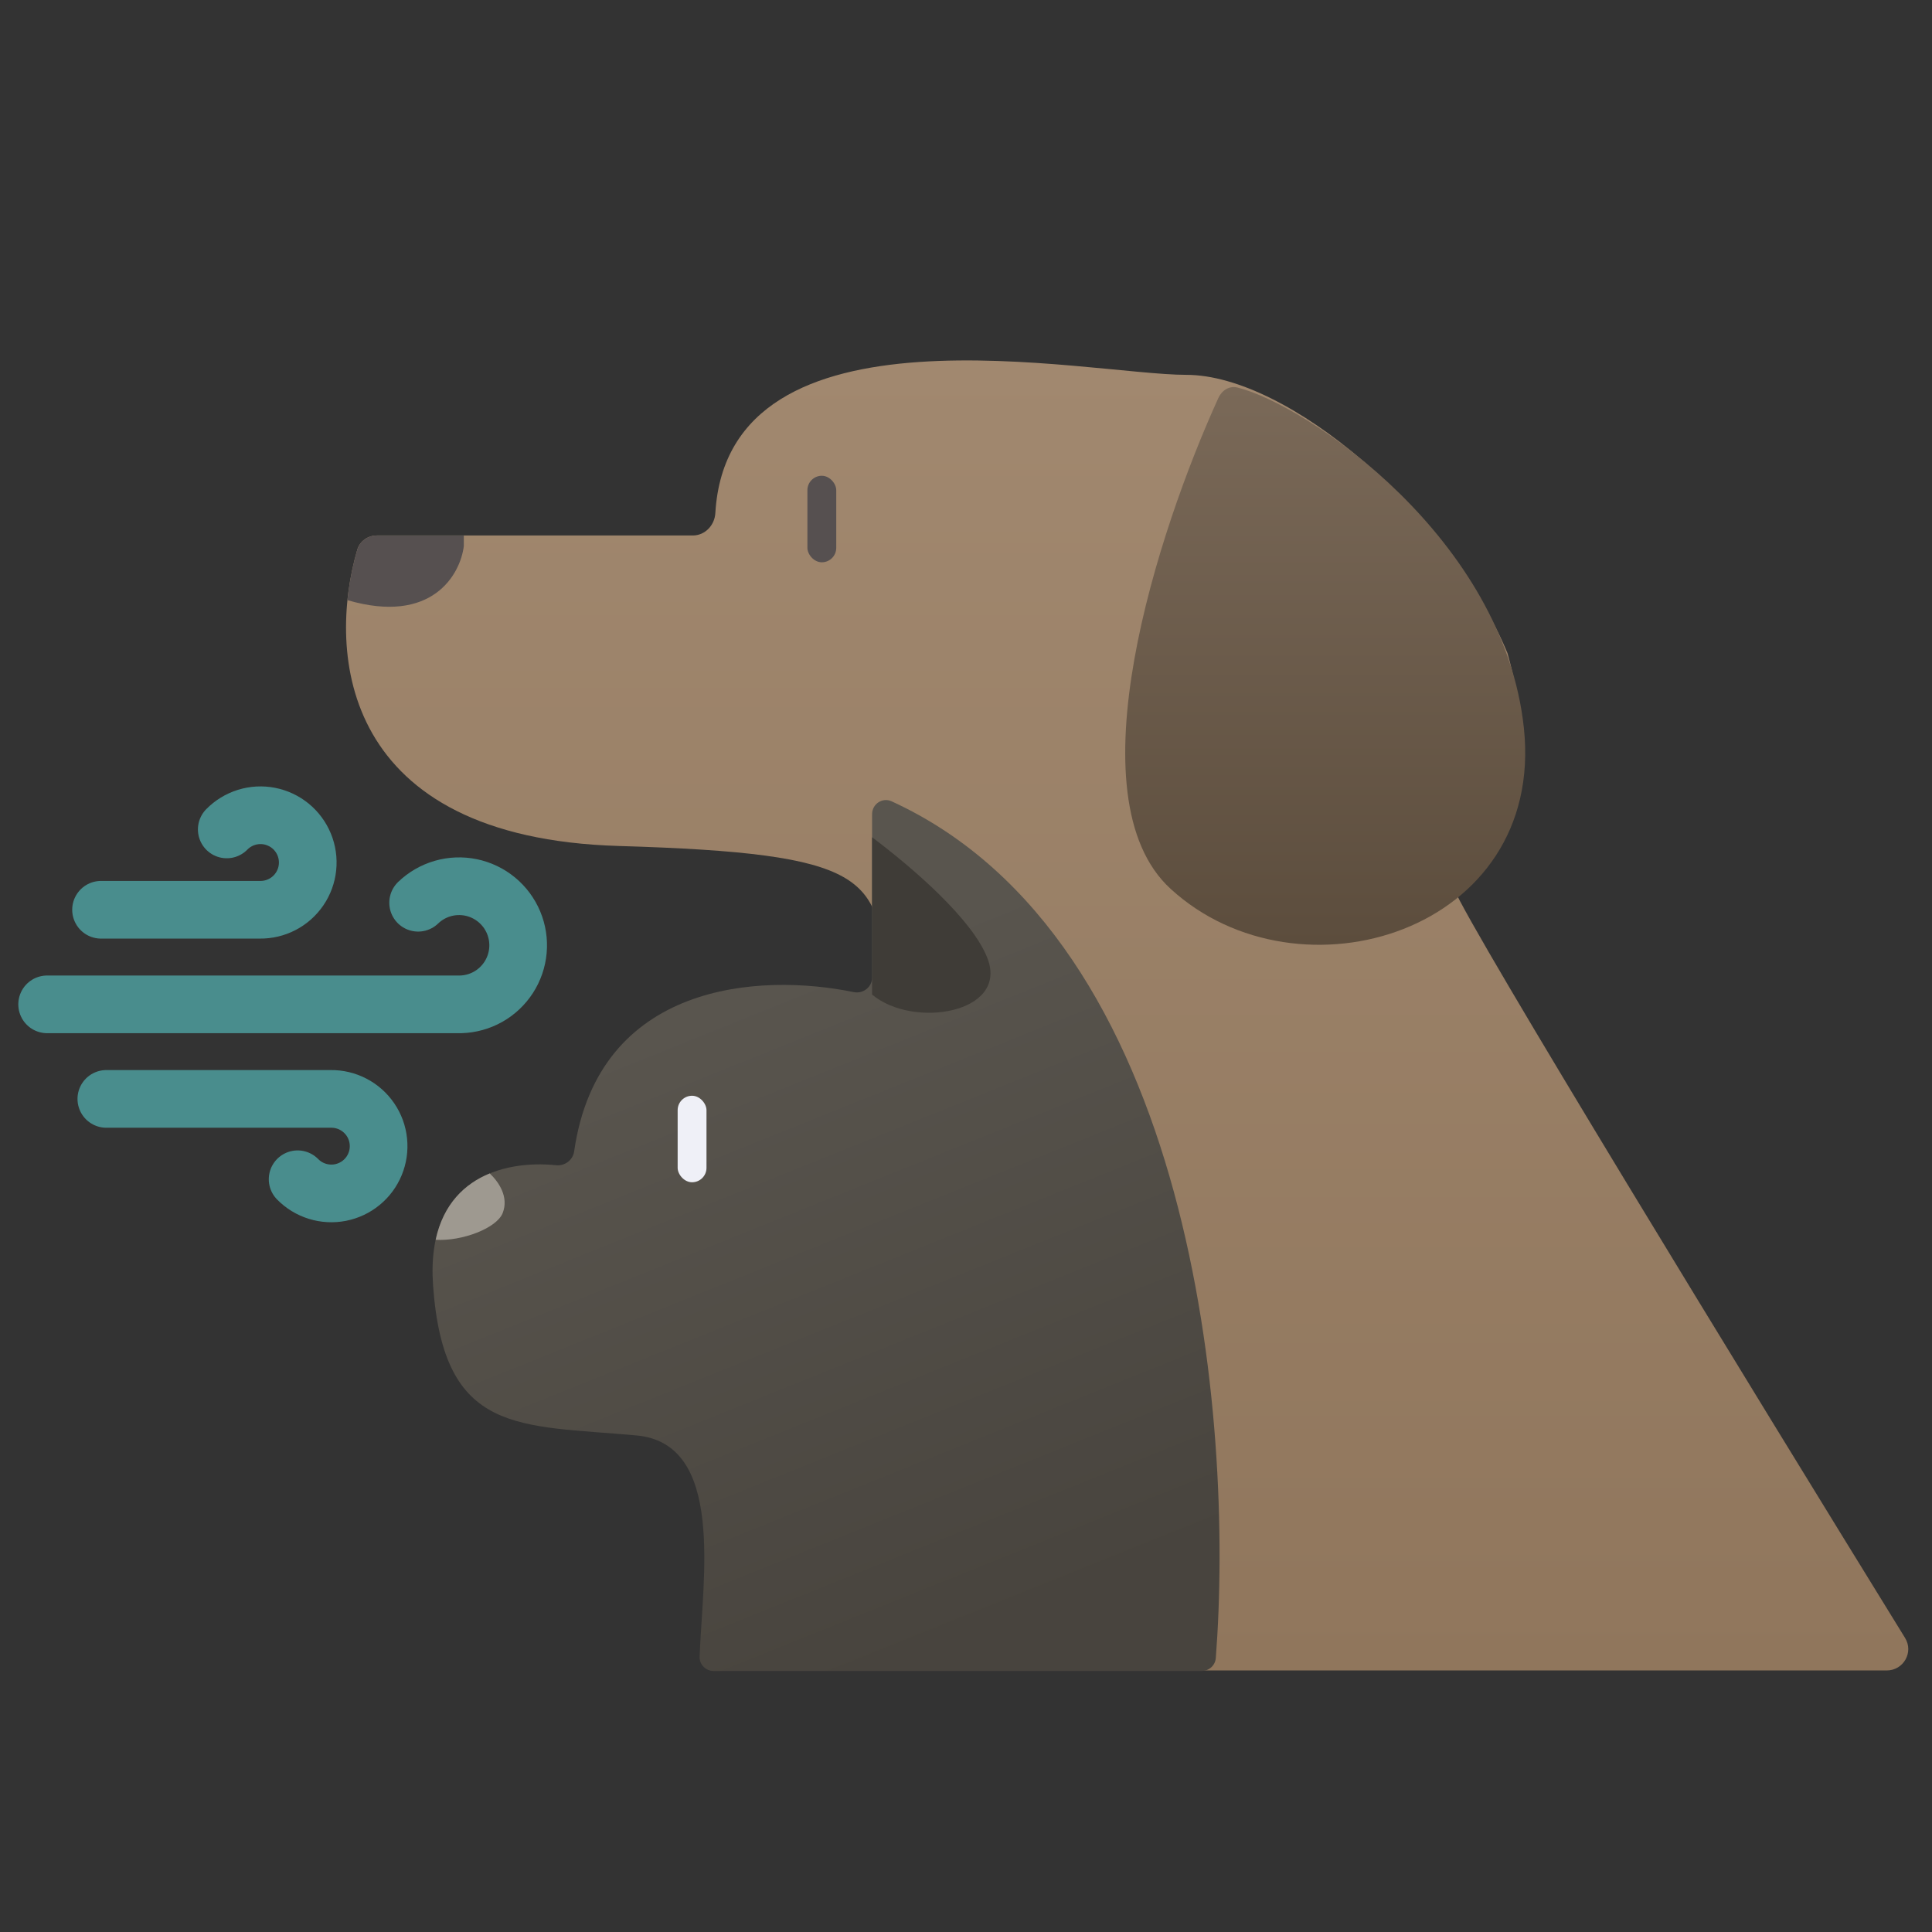 <svg width="100" height="100" viewBox="0 0 100 100" fill="none" xmlns="http://www.w3.org/2000/svg">
<rect x="0" y="0" width="100" height="100" fill="#333333" stroke="none"/>
<path d="M75.26 46.005C76.109 48.127 90.566 71.744 98.606 84.779C99.062 85.518 98.526 86.462 97.658 86.462H52.91C52.373 86.462 51.913 86.08 51.819 85.551C49.92 74.896 46.316 54.315 45.886 50.438C45.331 45.451 45.067 44.171 32.033 43.788C17.647 43.365 16.923 33.823 18.492 28.456C18.624 28.006 19.045 27.716 19.513 27.716H35.862C36.493 27.716 36.989 27.187 37.026 26.558C37.694 15.245 56.295 19.402 61.405 19.402C66.681 19.402 74.977 26.486 78.03 33.812C80.801 43.788 74.813 44.887 75.26 46.005Z" fill="url(#paint0_linear_3952_110693)"/>
<rect x="41.791" y="24.626" width="1.493" height="4.478" rx="0.746" fill="#565050"/>
<path fill-rule="evenodd" clip-rule="evenodd" d="M17.984 31.064C18.079 30.132 18.261 29.249 18.492 28.456C18.624 28.007 19.045 27.716 19.514 27.716H24.007V28.271C23.823 29.741 22.361 32.343 17.984 31.064Z" fill="#565050"/>
<path d="M60.589 46.005C55.433 41.278 59.924 27.494 63.065 20.594C63.243 20.204 63.634 19.954 64.05 20.058C67.68 20.962 77.845 27.885 78.877 37.692C79.986 48.222 67.24 52.102 60.589 46.005Z" fill="url(#paint1_linear_3952_110693)"/>
<path d="M21.642 46.726C22 46.382 22.436 46.129 22.914 45.991C23.391 45.853 23.895 45.834 24.382 45.934C24.869 46.035 25.323 46.253 25.707 46.569C26.09 46.885 26.391 47.29 26.583 47.748C26.775 48.206 26.852 48.705 26.808 49.2C26.764 49.695 26.6 50.172 26.33 50.589C26.06 51.006 25.693 51.352 25.26 51.595C24.826 51.838 24.34 51.972 23.843 51.985H2.44" stroke="#53B3B3" stroke-opacity="0.702" stroke-width="2.985" stroke-linecap="round" stroke-linejoin="round"/>
<path d="M11.737 42.931C12.02 42.642 12.371 42.428 12.757 42.307C13.144 42.187 13.554 42.165 13.951 42.242C14.348 42.32 14.72 42.495 15.034 42.751C15.347 43.008 15.591 43.338 15.745 43.712C15.899 44.086 15.958 44.493 15.916 44.895C15.875 45.298 15.734 45.684 15.506 46.019C15.279 46.353 14.972 46.626 14.613 46.813C14.254 47 13.854 47.095 13.449 47.089H5.23" stroke="#53B3B3" stroke-opacity="0.702" stroke-width="2.985" stroke-linecap="round" stroke-linejoin="round"/>
<path d="M15.405 61.038C15.688 61.327 16.039 61.541 16.425 61.661C16.812 61.781 17.222 61.803 17.619 61.726C18.016 61.648 18.388 61.474 18.701 61.217C19.015 60.961 19.259 60.631 19.413 60.256C19.567 59.882 19.626 59.475 19.584 59.073C19.543 58.67 19.402 58.284 19.174 57.95C18.947 57.615 18.64 57.342 18.28 57.155C17.921 56.968 17.522 56.873 17.117 56.879L5.504 56.879" stroke="#53B3B3" stroke-opacity="0.702" stroke-width="2.985" stroke-linecap="round" stroke-linejoin="round"/>
<path d="M46.151 41.476C61.779 48.636 63.886 73.446 62.93 85.82C62.9 86.205 62.578 86.49 62.191 86.49H36.941C36.529 86.49 36.195 86.157 36.211 85.745C36.368 81.686 37.527 74.714 32.945 74.298C26.848 73.744 22.97 74.298 22.416 66.539C22.017 60.947 26.085 60.033 28.787 60.312C29.233 60.358 29.654 60.045 29.717 59.6C30.975 50.844 39.304 50.348 44.191 51.351C44.672 51.45 45.139 51.092 45.139 50.601V42.142C45.139 41.615 45.673 41.257 46.151 41.476Z" fill="url(#paint2_linear_3952_110693)"/>
<rect x="35.075" y="56.716" width="1.493" height="4.478" rx="0.746" fill="#EFF0F7"/>
<path fill-rule="evenodd" clip-rule="evenodd" d="M45.139 51.479V43.336C47.286 44.951 50.37 47.622 51.121 49.627C52.176 52.438 47.271 53.264 45.139 51.479Z" fill="#3F3C37"/>
<path fill-rule="evenodd" clip-rule="evenodd" d="M22.549 64.172C22.951 62.306 24.059 61.265 25.349 60.736C25.83 61.193 26.343 61.963 26.018 62.788C25.71 63.568 23.926 64.254 22.549 64.172Z" fill="#9E9990"/>
<defs>
<linearGradient id="paint0_linear_3952_110693" x1="58.778" y1="18.656" x2="58.778" y2="86.462" gradientUnits="userSpaceOnUse">
<stop stop-color="#A1886F"/>
<stop offset="1" stop-color="#90765C"/>
</linearGradient>
<linearGradient id="paint1_linear_3952_110693" x1="68.593" y1="19.957" x2="68.593" y2="48.902" gradientUnits="userSpaceOnUse">
<stop stop-color="#7A6958"/>
<stop offset="1" stop-color="#5C4D3D"/>
</linearGradient>
<linearGradient id="paint2_linear_3952_110693" x1="38.807" y1="51.493" x2="51.866" y2="83.955" gradientUnits="userSpaceOnUse">
<stop stop-color="#59554E"/>
<stop offset="1" stop-color="#48443E"/>
</linearGradient>
</defs>
</svg>
